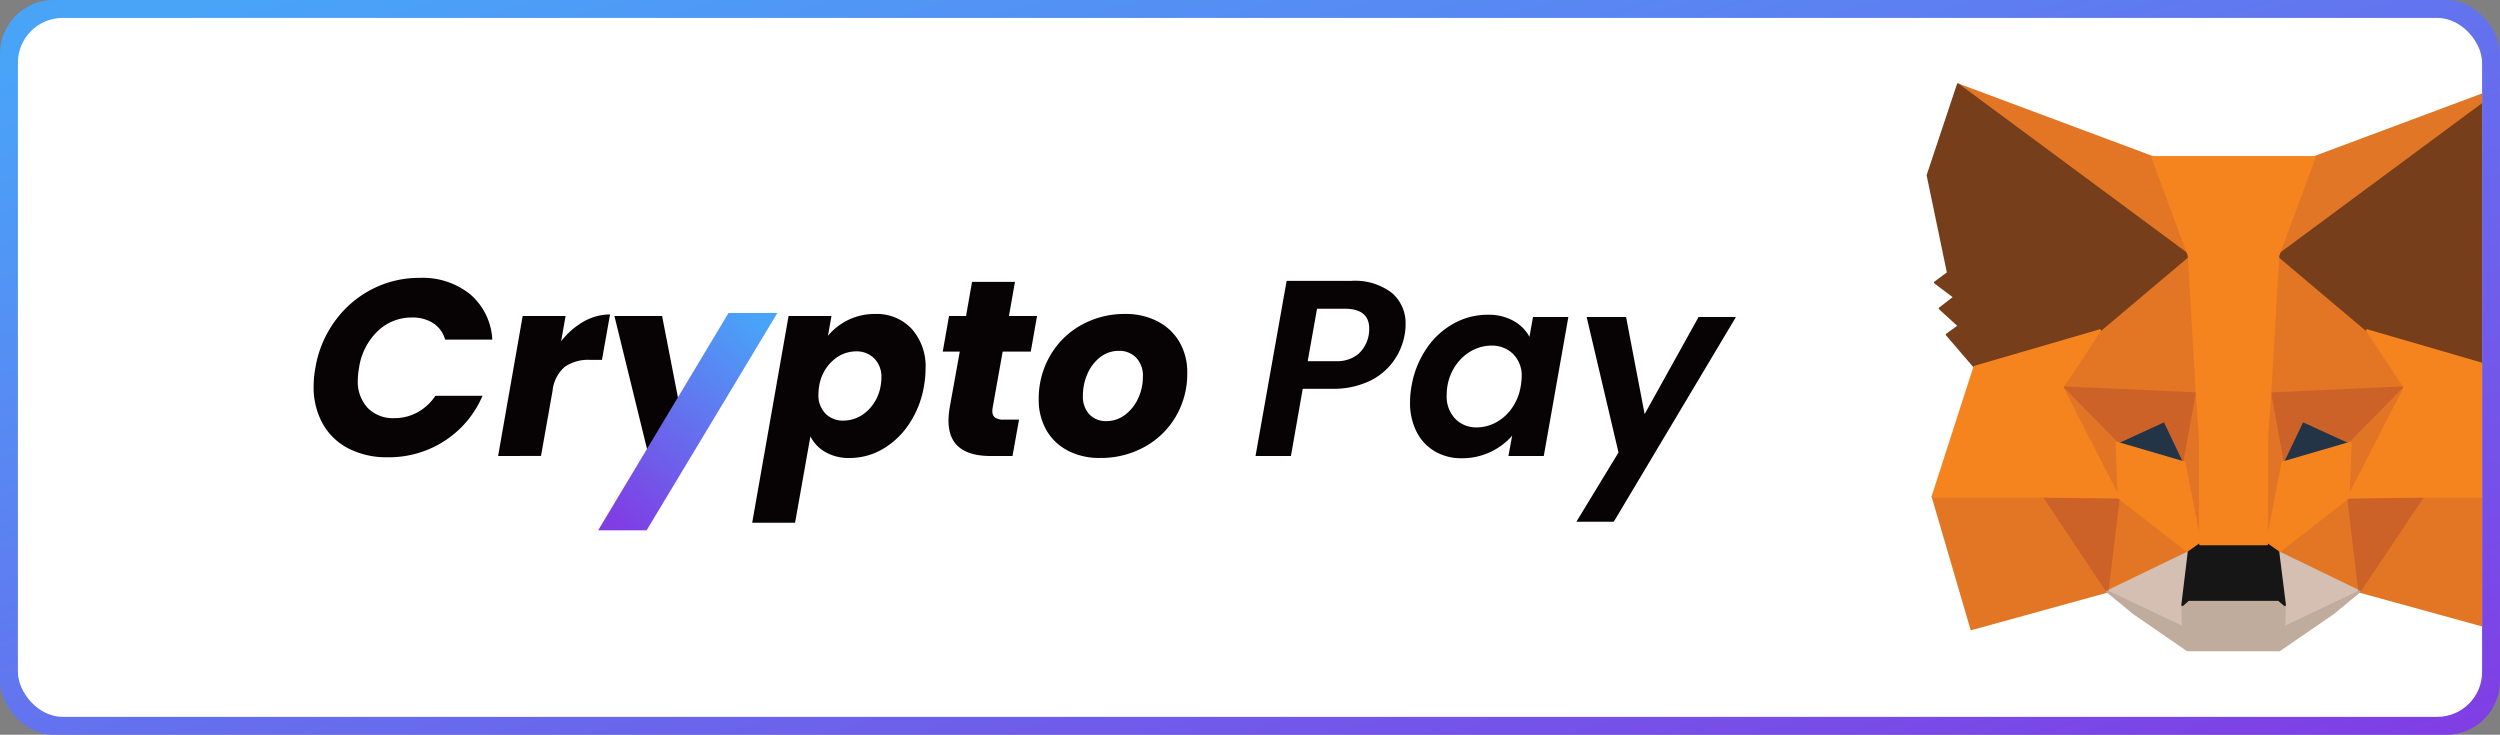 <svg xmlns="http://www.w3.org/2000/svg" xmlns:xlink="http://www.w3.org/1999/xlink" width="279" height="82" viewBox="0 0 279 82">
  <rect x="0" y="0" width="279" height="82" fill="#808080" stroke="none"/>
  <defs>
    <linearGradient id="linear-gradient" x1="0.047" y1="0.05" x2="1" y2="1" gradientUnits="objectBoundingBox">
      <stop offset="0" stop-color="#49a4f8"/>
      <stop offset="1" stop-color="#803de4"/>
    </linearGradient>
    <clipPath id="clip-path">
      <path id="パス_59415" data-name="パス 59415" d="M6,0H269a6,6,0,0,1,6,6V72a6,6,0,0,1-6,6H6a6,6,0,0,1-6-6V6A6,6,0,0,1,6,0Z" transform="translate(149 86)" fill="#fff" stroke="#c1c1c1" stroke-width="1"/>
    </clipPath>
    <linearGradient id="linear-gradient-2" x1="0.85" y1="0" x2="0.15" xlink:href="#linear-gradient"/>
  </defs>
  <g id="グループ_68993" data-name="グループ 68993" transform="translate(-147 -253)">
    <rect id="長方形_19656" data-name="長方形 19656" width="279" height="82" rx="6" transform="translate(147 253)" fill="url(#linear-gradient)"/>
    <rect id="長方形_19661" data-name="長方形 19661" width="275" height="78" rx="5" transform="translate(149 255)" fill="#fff"/>
    <g id="マスクグループ_91" data-name="マスクグループ 91" transform="translate(0 169)" clip-path="url(#clip-path)">
      <g id="グループ_68964" data-name="グループ 68964" transform="translate(90.91 -22.935)">
        <path id="パス_59385" data-name="パス 59385" d="M46.484,1,19.824,20.726,24.782,9.1Z" transform="translate(289.613 115.373)" fill="#e17726" stroke="#e17726" stroke-linecap="round" stroke-linejoin="round" stroke-width="0.25"/>
        <path id="パス_59386" data-name="パス 59386" d="M2.663,1,29.085,20.91,24.365,9.1Z" transform="translate(271.941 115.373)" fill="#e27625" stroke="#e27625" stroke-linecap="round" stroke-linejoin="round" stroke-width="0.25"/>
        <path id="パス_59387" data-name="パス 59387" d="M31.828,23.533,24.735,34.37l15.189,4.182L44.274,23.77Z" transform="translate(294.67 138.578)" fill="#e27625" stroke="#e27625" stroke-linecap="round" stroke-linejoin="round" stroke-width="0.25"/>
        <path id="パス_59388" data-name="パス 59388" d="M1.273,23.77,5.6,38.552,20.76,34.37,13.693,23.533Z" transform="translate(270.509 138.578)" fill="#e27625" stroke="#e27625" stroke-linecap="round" stroke-linejoin="round" stroke-width="0.25"/>
        <path id="パス_59389" data-name="パス 59389" d="M12.611,19.145,8.392,25.51l15.03.684-.5-16.175Z" transform="translate(277.84 124.66)" fill="#e27625" stroke="#e27625" stroke-linecap="round" stroke-linejoin="round" stroke-width="0.25"/>
        <path id="パス_59390" data-name="パス 59390" d="M30.635,19.239,20.167,9.928l-.343,16.359,15.03-.684Z" transform="translate(289.613 124.567)" fill="#e27625" stroke="#e27625" stroke-linecap="round" stroke-linejoin="round" stroke-width="0.25"/>
        <path id="パス_59391" data-name="パス 59391" d="M10.873,34.2l9.1-4.392-7.832-6.1Z" transform="translate(280.396 138.751)" fill="#e27625" stroke="#e27625" stroke-linecap="round" stroke-linejoin="round" stroke-width="0.25"/>
        <path id="パス_59392" data-name="パス 59392" d="M20.266,29.8,29.337,34.2,28.1,23.7Z" transform="translate(290.068 138.751)" fill="#e27625" stroke="#e27625" stroke-linecap="round" stroke-linejoin="round" stroke-width="0.25"/>
        <path id="パス_59393" data-name="パス 59393" d="M29.337,31.1l-9.071-4.392L21,32.6l-.079,2.5Z" transform="translate(290.068 141.847)" fill="#d5bfb2" stroke="#d5bfb2" stroke-linecap="round" stroke-linejoin="round" stroke-width="0.25"/>
        <path id="パス_59394" data-name="パス 59394" d="M10.873,31.1l8.438,4-.053-2.5.712-5.891Z" transform="translate(280.396 141.847)" fill="#d5bfb2" stroke="#d5bfb2" stroke-linecap="round" stroke-linejoin="round" stroke-width="0.25"/>
        <path id="パス_59395" data-name="パス 59395" d="M18.934,24.146l-7.542-2.209,5.327-2.446Z" transform="translate(280.931 134.415)" fill="#233447" stroke="#233447" stroke-linecap="round" stroke-linejoin="round" stroke-width="0.25"/>
        <path id="パス_59396" data-name="パス 59396" d="M20.513,24.146l2.215-4.655,5.353,2.446Z" transform="translate(290.322 134.415)" fill="#233447" stroke="#233447" stroke-linecap="round" stroke-linejoin="round" stroke-width="0.25"/>
        <path id="パス_59397" data-name="パス 59397" d="M14.458,34.37l1.319-10.836-8.385.237Z" transform="translate(276.81 138.578)" fill="#cc6228" stroke="#cc6228" stroke-linecap="round" stroke-linejoin="round" stroke-width="0.25"/>
        <path id="パス_59398" data-name="パス 59398" d="M24.1,23.533,25.39,34.37l7.093-10.6Z" transform="translate(294.014 138.578)" fill="#cc6228" stroke="#cc6228" stroke-linecap="round" stroke-linejoin="round" stroke-width="0.25"/>
        <path id="パス_59399" data-name="パス 59399" d="M34.854,17.651l-15.03.684,1.4,7.706,2.215-4.656,5.353,2.446Z" transform="translate(289.613 132.52)" fill="#cc6228" stroke="#cc6228" stroke-linecap="round" stroke-linejoin="round" stroke-width="0.25"/>
        <path id="パス_59400" data-name="パス 59400" d="M14.483,23.831l5.327-2.446,2.215,4.656,1.4-7.706-15.03-.684Z" transform="translate(277.84 132.52)" fill="#cc6228" stroke="#cc6228" stroke-linecap="round" stroke-linejoin="round" stroke-width="0.25"/>
        <path id="パス_59401" data-name="パス 59401" d="M8.392,17.651l6.3,12.283-.211-6.1Z" transform="translate(277.841 132.52)" fill="#e27525" stroke="#e27525" stroke-linecap="round" stroke-linejoin="round" stroke-width="0.25"/>
        <path id="パス_59402" data-name="パス 59402" d="M24.362,23.831l-.237,6.1,6.3-12.283Z" transform="translate(294.041 132.52)" fill="#e27525" stroke="#e27525" stroke-linecap="round" stroke-linejoin="round" stroke-width="0.25"/>
        <path id="パス_59403" data-name="パス 59403" d="M16.506,17.987l-1.4,7.706,1.767,9.1.4-11.993Z" transform="translate(284.757 132.867)" fill="#e27525" stroke="#e27525" stroke-linecap="round" stroke-linejoin="round" stroke-width="0.25"/>
        <path id="パス_59404" data-name="パス 59404" d="M20.2,17.987l-.738,4.787.369,12.02,1.767-9.1Z" transform="translate(289.239 132.867)" fill="#e27525" stroke="#e27525" stroke-linecap="round" stroke-linejoin="round" stroke-width="0.25"/>
        <path id="パス_59405" data-name="パス 59405" d="M21.409,22.905l-1.767,9.1,1.266.894,7.832-6.1.237-6.1Z" transform="translate(289.426 135.655)" fill="#f5841f" stroke="#f5841f" stroke-linecap="round" stroke-linejoin="round" stroke-width="0.25"/>
        <path id="パス_59406" data-name="パス 59406" d="M11.393,20.7l.211,6.1,7.831,6.1,1.266-.894-1.767-9.1Z" transform="translate(280.931 135.655)" fill="#f5841f" stroke="#f5841f" stroke-linecap="round" stroke-linejoin="round" stroke-width="0.25"/>
        <path id="パス_59407" data-name="パス 59407" d="M30.6,32.87l.079-2.5-.685-.579H19.918l-.659.579.053,2.5-8.438-4,2.953,2.42,5.986,4.129H30.07l6.012-4.129,2.927-2.42Z" transform="translate(280.396 144.075)" fill="#c0ac9d" stroke="#c0ac9d" stroke-linecap="round" stroke-linejoin="round" stroke-width="0.25"/>
        <path id="パス_59408" data-name="パス 59408" d="M25.684,27.162l-1.266-.894H16.982l-1.266.894L15,33.053l.659-.579H25.737l.686.579Z" transform="translate(284.65 141.393)" fill="#161616" stroke="#161616" stroke-linecap="round" stroke-linejoin="round" stroke-width="0.25"/>
        <path id="パス_59409" data-name="パス 59409" d="M47.162,22.015,49.4,11.126,46.029,1,20.266,20.069l9.915,8.364,14,4.077,3.085-3.6-1.345-.973,2.136-1.946-1.635-1.263,2.136-1.631Z" transform="translate(290.068 115.373)" fill="#763e1a" stroke="#763e1a" stroke-linecap="round" stroke-linejoin="round" stroke-width="0.25"/>
        <path id="パス_59410" data-name="パス 59410" d="M1,11.126,3.268,22.015l-1.45,1.078L3.98,24.724,2.345,25.986l2.136,1.946-1.345.973,3.085,3.6,14-4.077,9.915-8.364L4.375,1Z" transform="translate(270.228 115.373)" fill="#763e1a" stroke="#763e1a" stroke-linecap="round" stroke-linejoin="round" stroke-width="0.25"/>
        <path id="パス_59411" data-name="パス 59411" d="M40.21,18.592l-14-4.077,4.219,6.365-6.3,12.283,8.333-.105H44.9Z" transform="translate(294.041 129.29)" fill="#f5841f" stroke="#f5841f" stroke-linecap="round" stroke-linejoin="round" stroke-width="0.25"/>
        <path id="パス_59412" data-name="パス 59412" d="M19.942,14.515l-14,4.077L1.273,33.057h12.42l8.333.105-6.3-12.283Z" transform="translate(270.509 129.29)" fill="#f5841f" stroke="#f5841f" stroke-linecap="round" stroke-linejoin="round" stroke-width="0.25"/>
        <path id="パス_59413" data-name="パス 59413" d="M26.486,31.371l.9-15.413L31.444,4.991H13.354l4.061,10.968.9,15.413.343,4.839.026,11.967h7.436l.026-11.967Z" transform="translate(282.951 119.483)" fill="#f5841f" stroke="#f5841f" stroke-linecap="round" stroke-linejoin="round" stroke-width="0.25"/>
      </g>
    </g>
    <g id="グループ_68963" data-name="グループ 68963" transform="translate(-36.149 -122.45)">
      <path id="交差_191" data-name="交差 191" d="M267.094,433.787l4.06-23.073h4.788l-.392,2.212a6.747,6.747,0,0,1,5.263-2.437,5.339,5.339,0,0,1,4.074,1.651,6.278,6.278,0,0,1,1.554,4.481,11.559,11.559,0,0,1-.168,1.876,10.863,10.863,0,0,1-1.652,4.242,8.9,8.9,0,0,1-2.969,2.828,7.265,7.265,0,0,1-3.668.994,5.233,5.233,0,0,1-2.744-.672,4.192,4.192,0,0,1-1.651-1.736l-1.708,9.632Zm8.988-18.088a4.812,4.812,0,0,0-1.512,2.827,5.734,5.734,0,0,0-.084.925,2.915,2.915,0,0,0,.784,2.156,2.731,2.731,0,0,0,2.015.783,3.876,3.876,0,0,0,2.618-1.05,4.858,4.858,0,0,0,1.527-2.842,5.065,5.065,0,0,0,.084-.868,2.921,2.921,0,0,0-.8-2.184,2.774,2.774,0,0,0-2.029-.784,3.848,3.848,0,0,0-2.6,1.041Zm-20.664,10.108-3.7-15.092h5.32l1.9,9.773Zm103.656,7.868,4.7-7.728-3.556-15.12h4.4l2.072,10.836,6.02-10.836h4.172l-13.636,22.848Zm-15.792-7.854a5.262,5.262,0,0,1-2.044-2.184,7.094,7.094,0,0,1-.728-3.291,10.371,10.371,0,0,1,.168-1.82,10.562,10.562,0,0,1,1.666-4.171,8.741,8.741,0,0,1,3.038-2.8,7.764,7.764,0,0,1,3.78-.979,5.682,5.682,0,0,1,2.926.7,4.474,4.474,0,0,1,1.75,1.765l.392-2.212h3.948l-2.744,15.513h-3.948l.42-2.269a7.411,7.411,0,0,1-5.6,2.52,5.874,5.874,0,0,1-3.024-.768Zm4.187-11.27a5.161,5.161,0,0,0-1.778,1.554,5.7,5.7,0,0,0-1.009,2.421,6.313,6.313,0,0,0-.084,1.009,3.6,3.6,0,0,0,.952,2.646,3.244,3.244,0,0,0,2.408.967,4.513,4.513,0,0,0,2.127-.546,5.112,5.112,0,0,0,1.779-1.582,5.911,5.911,0,0,0,.993-2.436,7.771,7.771,0,0,0,.112-1.064,3.4,3.4,0,0,0-.967-2.576,3.361,3.361,0,0,0-2.42-.924,4.507,4.507,0,0,0-2.114.535Zm-45.122,11.2a5.807,5.807,0,0,1-2.422-2.3,6.762,6.762,0,0,1-.854-3.443,9.508,9.508,0,0,1,1.26-4.844,9.083,9.083,0,0,1,3.471-3.43,9.866,9.866,0,0,1,4.928-1.246,7.664,7.664,0,0,1,3.6.824,5.984,5.984,0,0,1,2.45,2.312,6.682,6.682,0,0,1,.867,3.444,9.415,9.415,0,0,1-1.274,4.858,9.079,9.079,0,0,1-3.5,3.4,10.027,10.027,0,0,1-4.942,1.232,7.669,7.669,0,0,1-3.586-.8Zm3.57-10.43a4.724,4.724,0,0,0-1.414,1.862,5.9,5.9,0,0,0-.5,2.407,2.892,2.892,0,0,0,.728,2.114,2.518,2.518,0,0,0,1.877.742,3.408,3.408,0,0,0,2.113-.714,4.763,4.763,0,0,0,1.457-1.849,5.635,5.635,0,0,0,.518-2.365,2.914,2.914,0,0,0-.756-2.156,2.584,2.584,0,0,0-1.9-.757,3.327,3.327,0,0,0-2.125.72ZM222.044,425.5a6.882,6.882,0,0,1-2.885-2.771,8.363,8.363,0,0,1-1.008-4.172,10.826,10.826,0,0,1,.2-2.072,12.181,12.181,0,0,1,2.17-5.194,11.7,11.7,0,0,1,4.129-3.556,11.409,11.409,0,0,1,5.32-1.274,8.441,8.441,0,0,1,5.671,1.847,7.137,7.137,0,0,1,2.449,5.04h-5.264a3.214,3.214,0,0,0-1.33-1.834,4.246,4.246,0,0,0-2.367-.63,5.417,5.417,0,0,0-3.836,1.527,7.091,7.091,0,0,0-2.072,4.074,8.012,8.012,0,0,0-.141,1.373,4.329,4.329,0,0,0,1.093,3.108,3.942,3.942,0,0,0,3,1.147,5.308,5.308,0,0,0,2.563-.644,5.637,5.637,0,0,0,2-1.848H237a11.209,11.209,0,0,1-4.228,5.026,11.386,11.386,0,0,1-6.328,1.834,9.359,9.359,0,0,1-4.4-.977Zm101.22.841,3.472-19.544h7.2a6.759,6.759,0,0,1,4.534,1.33,4.439,4.439,0,0,1,1.54,3.542,5.6,5.6,0,0,1-.112,1.176,7.17,7.17,0,0,1-1.259,2.94,7.013,7.013,0,0,1-2.7,2.212,9.34,9.34,0,0,1-4.129.84h-3.276l-1.316,7.5Zm5.824-10.584H332.2a3.766,3.766,0,0,0,2.52-.784,3.732,3.732,0,0,0,1.232-2.857q0-2.211-2.743-2.212h-3.08ZM293.7,426.339q-4.7,0-4.7-3.949a9.963,9.963,0,0,1,.139-1.484l1.121-6.216h-1.9l.7-3.976h1.9l.67-3.807h4.79l-.673,3.807h3.136l-.7,3.976h-3.136l-1.12,6.272a1.93,1.93,0,0,0-.028.364.859.859,0,0,0,.3.728,1.621,1.621,0,0,0,.966.224h1.708l-.728,4.06Zm-54.963,0,2.743-15.625h4.789l-.5,2.828a8.438,8.438,0,0,1,2.506-2.2,5.916,5.916,0,0,1,2.954-.8l-.9,5.068h-1.317a4.649,4.649,0,0,0-2.828.771,4.084,4.084,0,0,0-1.372,2.7l-1.288,7.252Z" fill="#070203"/>
      <path id="パス_59384" data-name="パス 59384" d="M249.9,434.636l14.549-24.252H269.9L255.31,434.636Z" fill="url(#linear-gradient-2)"/>
    </g>
  </g>
</svg>
